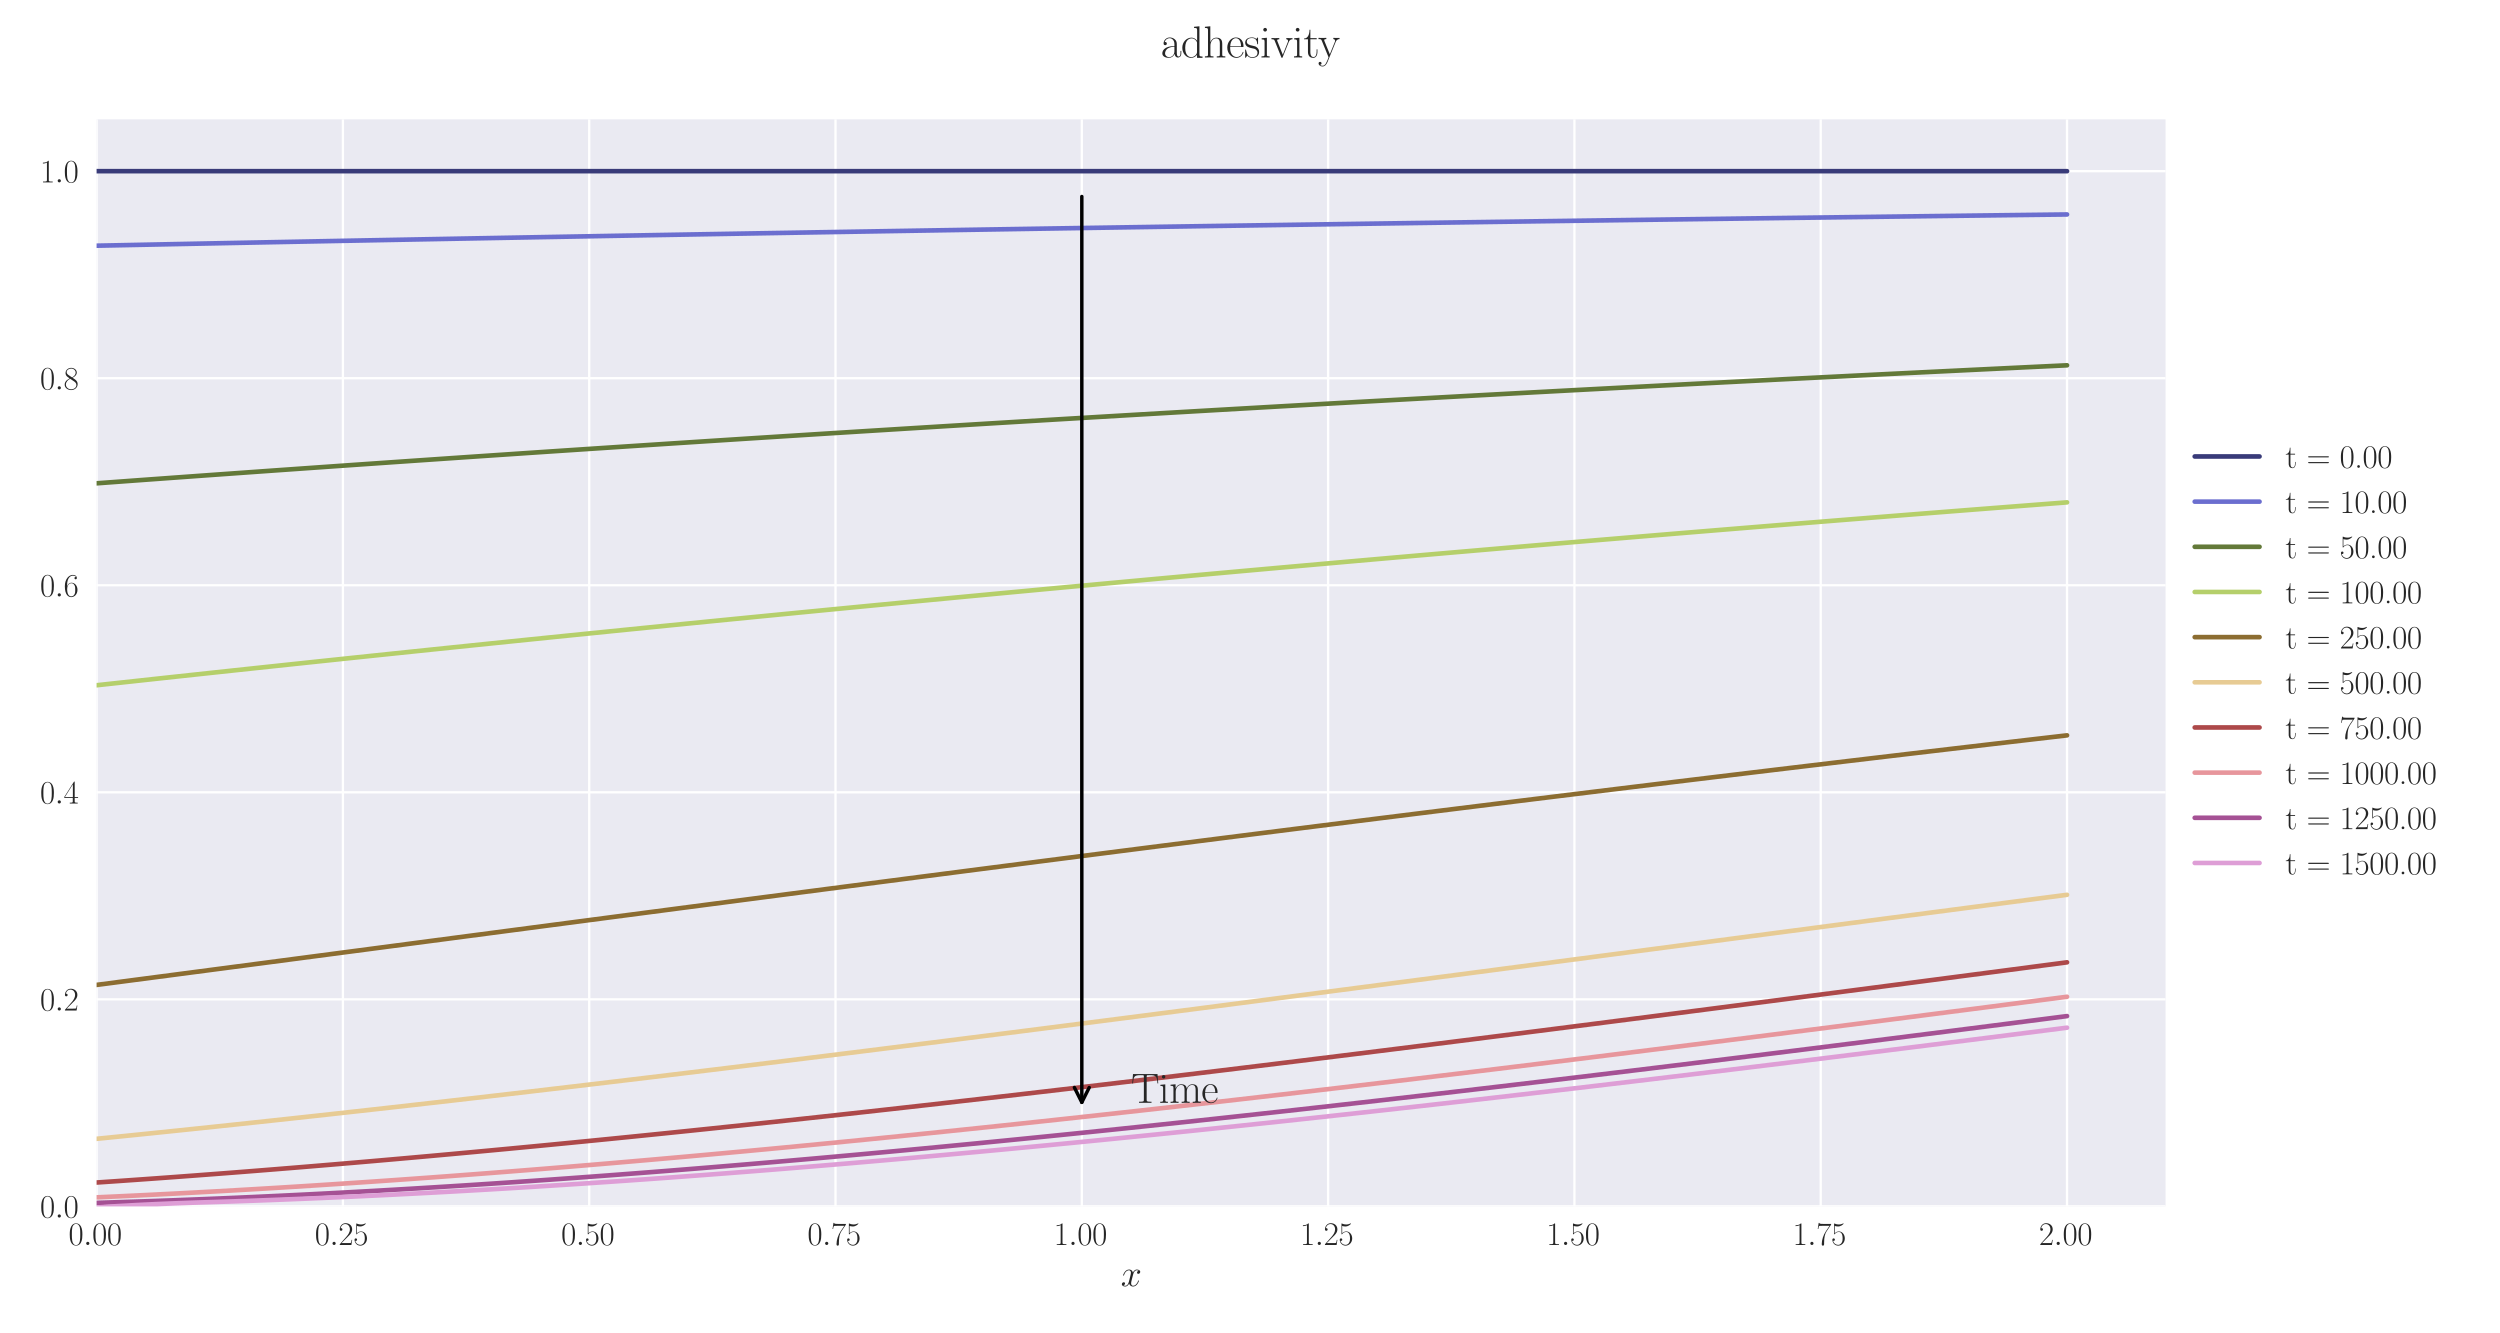 <?xml version="1.0" encoding="utf-8" standalone="no"?>
<!DOCTYPE svg PUBLIC "-//W3C//DTD SVG 1.1//EN"
  "http://www.w3.org/Graphics/SVG/1.1/DTD/svg11.dtd">
<svg xmlns:xlink="http://www.w3.org/1999/xlink" width="1080pt" height="576pt" viewBox="0 0 1080 576" xmlns="http://www.w3.org/2000/svg" version="1.1">
 <defs>
  <style type="text/css">*{stroke-linejoin: round; stroke-linecap: butt}</style>
 </defs>
 <g id="figure_1">
  <g id="patch_1">
   <path d="M 0 576 
L 1080 576 
L 1080 0 
L 0 0 
z
" style="fill: #ffffff"/>
  </g>
  <g id="axes_1">
   <g id="patch_2">
    <path d="M 41.731 521.153 
L 935.518 521.153 
L 935.518 51.564 
L 41.731 51.564 
z
" style="fill: #eaeaf2"/>
   </g>
   <g id="matplotlib.axis_1">
    <g id="xtick_1">
     <g id="line2d_1">
      <path d="M 41.731 521.153 
L 41.731 51.564 
" clip-path="url(#pfd6c80a406)" style="fill: none; stroke: #ffffff; stroke-linecap: round"/>
     </g>
     <g id="line2d_2"/>
     <g id="text_1">
      <!-- $\mathdefault{0.00}$ -->
      <g style="fill: #262626" transform="translate(29.591 537.839) scale(0.14 -0.14)">
       <defs>
        <path id="CMR17-30" d="M 2688 2025 
C 2688 2416 2682 3080 2413 3591 
C 2176 4039 1798 4198 1466 4198 
C 1158 4198 768 4058 525 3597 
C 269 3118 243 2524 243 2025 
C 243 1661 250 1106 448 619 
C 723 -39 1216 -128 1466 -128 
C 1760 -128 2208 -7 2470 600 
C 2662 1042 2688 1559 2688 2025 
z
M 1466 -26 
C 1056 -26 813 325 723 812 
C 653 1188 653 1738 653 2096 
C 653 2588 653 2997 736 3387 
C 858 3929 1216 4096 1466 4096 
C 1728 4096 2067 3923 2189 3400 
C 2272 3036 2278 2607 2278 2096 
C 2278 1680 2278 1169 2202 792 
C 2067 95 1690 -26 1466 -26 
z
" transform="scale(0.016)"/>
        <path id="CMMI12-3a" d="M 1178 307 
C 1178 492 1024 619 870 619 
C 685 619 557 466 557 313 
C 557 128 710 0 864 0 
C 1050 0 1178 153 1178 307 
z
" transform="scale(0.016)"/>
       </defs>
       <use xlink:href="#CMR17-30" transform="scale(0.996)"/>
       <use xlink:href="#CMMI12-3a" transform="translate(45.69 0) scale(0.996)"/>
       <use xlink:href="#CMR17-30" transform="translate(72.788 0) scale(0.996)"/>
       <use xlink:href="#CMR17-30" transform="translate(118.478 0) scale(0.996)"/>
      </g>
     </g>
    </g>
    <g id="xtick_2">
     <g id="line2d_3">
      <path d="M 148.134 521.153 
L 148.134 51.564 
" clip-path="url(#pfd6c80a406)" style="fill: none; stroke: #ffffff; stroke-linecap: round"/>
     </g>
     <g id="line2d_4"/>
     <g id="text_2">
      <!-- $\mathdefault{0.25}$ -->
      <g style="fill: #262626" transform="translate(135.994 537.839) scale(0.14 -0.14)">
       <defs>
        <path id="CMR17-32" d="M 2669 989 
L 2554 989 
C 2490 536 2438 459 2413 420 
C 2381 369 1920 369 1830 369 
L 602 369 
C 832 619 1280 1072 1824 1597 
C 2214 1967 2669 2402 2669 3035 
C 2669 3790 2067 4224 1395 4224 
C 691 4224 262 3604 262 3030 
C 262 2780 448 2748 525 2748 
C 589 2748 781 2787 781 3010 
C 781 3207 614 3264 525 3264 
C 486 3264 448 3258 422 3245 
C 544 3790 915 4058 1306 4058 
C 1862 4058 2227 3617 2227 3035 
C 2227 2479 1901 2000 1536 1584 
L 262 146 
L 262 0 
L 2515 0 
L 2669 989 
z
" transform="scale(0.016)"/>
        <path id="CMR17-35" d="M 730 3692 
C 794 3666 1056 3584 1325 3584 
C 1920 3584 2246 3911 2432 4100 
C 2432 4157 2432 4192 2394 4192 
C 2387 4192 2374 4192 2323 4163 
C 2099 4058 1837 3973 1517 3973 
C 1325 3973 1037 3999 723 4139 
C 653 4171 640 4171 634 4171 
C 602 4171 595 4164 595 4037 
L 595 2203 
C 595 2089 595 2057 659 2057 
C 691 2057 704 2070 736 2114 
C 941 2401 1222 2522 1542 2522 
C 1766 2522 2246 2382 2246 1289 
C 2246 1085 2246 715 2054 421 
C 1894 159 1645 25 1370 25 
C 947 25 518 320 403 814 
C 429 807 480 795 506 795 
C 589 795 749 840 749 1038 
C 749 1210 627 1280 506 1280 
C 358 1280 262 1190 262 1011 
C 262 454 704 -128 1382 -128 
C 2042 -128 2669 440 2669 1264 
C 2669 2030 2170 2624 1549 2624 
C 1222 2624 947 2503 730 2274 
L 730 3692 
z
" transform="scale(0.016)"/>
       </defs>
       <use xlink:href="#CMR17-30" transform="scale(0.996)"/>
       <use xlink:href="#CMMI12-3a" transform="translate(45.69 0) scale(0.996)"/>
       <use xlink:href="#CMR17-32" transform="translate(72.788 0) scale(0.996)"/>
       <use xlink:href="#CMR17-35" transform="translate(118.478 0) scale(0.996)"/>
      </g>
     </g>
    </g>
    <g id="xtick_3">
     <g id="line2d_5">
      <path d="M 254.537 521.153 
L 254.537 51.564 
" clip-path="url(#pfd6c80a406)" style="fill: none; stroke: #ffffff; stroke-linecap: round"/>
     </g>
     <g id="line2d_6"/>
     <g id="text_3">
      <!-- $\mathdefault{0.50}$ -->
      <g style="fill: #262626" transform="translate(242.397 537.839) scale(0.14 -0.14)">
       <use xlink:href="#CMR17-30" transform="scale(0.996)"/>
       <use xlink:href="#CMMI12-3a" transform="translate(45.69 0) scale(0.996)"/>
       <use xlink:href="#CMR17-35" transform="translate(72.788 0) scale(0.996)"/>
       <use xlink:href="#CMR17-30" transform="translate(118.478 0) scale(0.996)"/>
      </g>
     </g>
    </g>
    <g id="xtick_4">
     <g id="line2d_7">
      <path d="M 360.94 521.153 
L 360.94 51.564 
" clip-path="url(#pfd6c80a406)" style="fill: none; stroke: #ffffff; stroke-linecap: round"/>
     </g>
     <g id="line2d_8"/>
     <g id="text_4">
      <!-- $\mathdefault{0.75}$ -->
      <g style="fill: #262626" transform="translate(348.801 537.839) scale(0.14 -0.14)">
       <defs>
        <path id="CMR17-37" d="M 2886 3941 
L 2886 4081 
L 1382 4081 
C 634 4081 621 4165 595 4288 
L 480 4288 
L 294 3094 
L 410 3094 
C 429 3215 474 3540 550 3661 
C 589 3712 1062 3712 1171 3712 
L 2579 3712 
L 1869 2661 
C 1395 1954 1069 999 1069 165 
C 1069 89 1069 -128 1299 -128 
C 1530 -128 1530 89 1530 171 
L 1530 465 
C 1530 1508 1709 2196 2003 2636 
L 2886 3941 
z
" transform="scale(0.016)"/>
       </defs>
       <use xlink:href="#CMR17-30" transform="scale(0.996)"/>
       <use xlink:href="#CMMI12-3a" transform="translate(45.69 0) scale(0.996)"/>
       <use xlink:href="#CMR17-37" transform="translate(72.788 0) scale(0.996)"/>
       <use xlink:href="#CMR17-35" transform="translate(118.478 0) scale(0.996)"/>
      </g>
     </g>
    </g>
    <g id="xtick_5">
     <g id="line2d_9">
      <path d="M 467.343 521.153 
L 467.343 51.564 
" clip-path="url(#pfd6c80a406)" style="fill: none; stroke: #ffffff; stroke-linecap: round"/>
     </g>
     <g id="line2d_10"/>
     <g id="text_5">
      <!-- $\mathdefault{1.00}$ -->
      <g style="fill: #262626" transform="translate(455.204 537.839) scale(0.14 -0.14)">
       <defs>
        <path id="CMR17-31" d="M 1702 4058 
C 1702 4192 1696 4192 1606 4192 
C 1357 3916 979 3827 621 3827 
C 602 3827 570 3827 563 3808 
C 557 3795 557 3782 557 3648 
C 755 3648 1088 3686 1344 3839 
L 1344 461 
C 1344 236 1331 160 781 160 
L 589 160 
L 589 0 
C 896 0 1216 0 1523 0 
C 1830 0 2150 0 2458 0 
L 2458 160 
L 2266 160 
C 1715 160 1702 230 1702 458 
L 1702 4058 
z
" transform="scale(0.016)"/>
       </defs>
       <use xlink:href="#CMR17-31" transform="scale(0.996)"/>
       <use xlink:href="#CMMI12-3a" transform="translate(45.69 0) scale(0.996)"/>
       <use xlink:href="#CMR17-30" transform="translate(72.788 0) scale(0.996)"/>
       <use xlink:href="#CMR17-30" transform="translate(118.478 0) scale(0.996)"/>
      </g>
     </g>
    </g>
    <g id="xtick_6">
     <g id="line2d_11">
      <path d="M 573.747 521.153 
L 573.747 51.564 
" clip-path="url(#pfd6c80a406)" style="fill: none; stroke: #ffffff; stroke-linecap: round"/>
     </g>
     <g id="line2d_12"/>
     <g id="text_6">
      <!-- $\mathdefault{1.25}$ -->
      <g style="fill: #262626" transform="translate(561.607 537.839) scale(0.14 -0.14)">
       <use xlink:href="#CMR17-31" transform="scale(0.996)"/>
       <use xlink:href="#CMMI12-3a" transform="translate(45.69 0) scale(0.996)"/>
       <use xlink:href="#CMR17-32" transform="translate(72.788 0) scale(0.996)"/>
       <use xlink:href="#CMR17-35" transform="translate(118.478 0) scale(0.996)"/>
      </g>
     </g>
    </g>
    <g id="xtick_7">
     <g id="line2d_13">
      <path d="M 680.15 521.153 
L 680.15 51.564 
" clip-path="url(#pfd6c80a406)" style="fill: none; stroke: #ffffff; stroke-linecap: round"/>
     </g>
     <g id="line2d_14"/>
     <g id="text_7">
      <!-- $\mathdefault{1.50}$ -->
      <g style="fill: #262626" transform="translate(668.01 537.839) scale(0.14 -0.14)">
       <use xlink:href="#CMR17-31" transform="scale(0.996)"/>
       <use xlink:href="#CMMI12-3a" transform="translate(45.69 0) scale(0.996)"/>
       <use xlink:href="#CMR17-35" transform="translate(72.788 0) scale(0.996)"/>
       <use xlink:href="#CMR17-30" transform="translate(118.478 0) scale(0.996)"/>
      </g>
     </g>
    </g>
    <g id="xtick_8">
     <g id="line2d_15">
      <path d="M 786.553 521.153 
L 786.553 51.564 
" clip-path="url(#pfd6c80a406)" style="fill: none; stroke: #ffffff; stroke-linecap: round"/>
     </g>
     <g id="line2d_16"/>
     <g id="text_8">
      <!-- $\mathdefault{1.75}$ -->
      <g style="fill: #262626" transform="translate(774.414 537.839) scale(0.14 -0.14)">
       <use xlink:href="#CMR17-31" transform="scale(0.996)"/>
       <use xlink:href="#CMMI12-3a" transform="translate(45.69 0) scale(0.996)"/>
       <use xlink:href="#CMR17-37" transform="translate(72.788 0) scale(0.996)"/>
       <use xlink:href="#CMR17-35" transform="translate(118.478 0) scale(0.996)"/>
      </g>
     </g>
    </g>
    <g id="xtick_9">
     <g id="line2d_17">
      <path d="M 892.956 521.153 
L 892.956 51.564 
" clip-path="url(#pfd6c80a406)" style="fill: none; stroke: #ffffff; stroke-linecap: round"/>
     </g>
     <g id="line2d_18"/>
     <g id="text_9">
      <!-- $\mathdefault{2.00}$ -->
      <g style="fill: #262626" transform="translate(880.817 537.839) scale(0.14 -0.14)">
       <use xlink:href="#CMR17-32" transform="scale(0.996)"/>
       <use xlink:href="#CMMI12-3a" transform="translate(45.69 0) scale(0.996)"/>
       <use xlink:href="#CMR17-30" transform="translate(72.788 0) scale(0.996)"/>
       <use xlink:href="#CMR17-30" transform="translate(118.478 0) scale(0.996)"/>
      </g>
     </g>
    </g>
    <g id="text_10">
     <!-- $x$ -->
     <g style="fill: #262626" transform="translate(484.189 555.621) scale(0.16 -0.16)">
      <defs>
       <path id="CMMI12-78" d="M 3034 2606 
C 2829 2567 2752 2414 2752 2293 
C 2752 2139 2874 2088 2963 2088 
C 3155 2088 3290 2254 3290 2427 
C 3290 2695 2982 2816 2714 2816 
C 2323 2816 2106 2433 2048 2312 
C 1901 2816 1504 2816 1389 2816 
C 736 2816 390 1980 390 1839 
C 390 1814 416 1782 461 1782 
C 512 1782 525 1820 538 1846 
C 755 2555 1184 2689 1370 2689 
C 1658 2689 1715 2420 1715 2267 
C 1715 2127 1677 1980 1600 1673 
L 1382 798 
C 1286 415 1101 64 762 64 
C 730 64 570 64 435 147 
C 666 192 717 383 717 460 
C 717 588 621 664 499 664 
C 346 664 179 530 179 326 
C 179 57 480 -64 755 -64 
C 1062 -64 1280 179 1414 441 
C 1517 64 1837 -64 2074 -64 
C 2726 -64 3072 773 3072 913 
C 3072 945 3046 971 3008 971 
C 2950 971 2944 939 2925 888 
C 2752 326 2381 64 2093 64 
C 1869 64 1747 230 1747 492 
C 1747 632 1773 734 1875 1156 
L 2099 2024 
C 2195 2408 2413 2689 2707 2689 
C 2720 2689 2899 2689 3034 2606 
z
" transform="scale(0.016)"/>
      </defs>
      <use xlink:href="#CMMI12-78" transform="scale(0.996)"/>
     </g>
    </g>
   </g>
   <g id="matplotlib.axis_2">
    <g id="ytick_1">
     <g id="line2d_19">
      <path d="M 41.731 521.153 
L 935.518 521.153 
" clip-path="url(#pfd6c80a406)" style="fill: none; stroke: #ffffff; stroke-linecap: round"/>
     </g>
     <g id="line2d_20"/>
     <g id="text_11">
      <!-- $\mathdefault{0.0}$ -->
      <g style="fill: #262626" transform="translate(17.28 525.996) scale(0.14 -0.14)">
       <use xlink:href="#CMR17-30" transform="scale(0.996)"/>
       <use xlink:href="#CMMI12-3a" transform="translate(45.69 0) scale(0.996)"/>
       <use xlink:href="#CMR17-30" transform="translate(72.788 0) scale(0.996)"/>
      </g>
     </g>
    </g>
    <g id="ytick_2">
     <g id="line2d_21">
      <path d="M 41.731 431.712 
L 935.518 431.712 
" clip-path="url(#pfd6c80a406)" style="fill: none; stroke: #ffffff; stroke-linecap: round"/>
     </g>
     <g id="line2d_22"/>
     <g id="text_12">
      <!-- $\mathdefault{0.2}$ -->
      <g style="fill: #262626" transform="translate(17.28 436.555) scale(0.14 -0.14)">
       <use xlink:href="#CMR17-30" transform="scale(0.996)"/>
       <use xlink:href="#CMMI12-3a" transform="translate(45.69 0) scale(0.996)"/>
       <use xlink:href="#CMR17-32" transform="translate(72.788 0) scale(0.996)"/>
      </g>
     </g>
    </g>
    <g id="ytick_3">
     <g id="line2d_23">
      <path d="M 41.731 342.272 
L 935.518 342.272 
" clip-path="url(#pfd6c80a406)" style="fill: none; stroke: #ffffff; stroke-linecap: round"/>
     </g>
     <g id="line2d_24"/>
     <g id="text_13">
      <!-- $\mathdefault{0.4}$ -->
      <g style="fill: #262626" transform="translate(17.28 347.114) scale(0.14 -0.14)">
       <defs>
        <path id="CMR17-34" d="M 2150 4122 
C 2150 4256 2144 4256 2029 4256 
L 128 1254 
L 128 1088 
L 1779 1088 
L 1779 457 
C 1779 224 1766 160 1318 160 
L 1197 160 
L 1197 0 
C 1402 0 1747 0 1965 0 
C 2182 0 2528 0 2733 0 
L 2733 160 
L 2611 160 
C 2163 160 2150 224 2150 457 
L 2150 1088 
L 2803 1088 
L 2803 1254 
L 2150 1254 
L 2150 4122 
z
M 1798 3703 
L 1798 1254 
L 256 1254 
L 1798 3703 
z
" transform="scale(0.016)"/>
       </defs>
       <use xlink:href="#CMR17-30" transform="scale(0.996)"/>
       <use xlink:href="#CMMI12-3a" transform="translate(45.69 0) scale(0.996)"/>
       <use xlink:href="#CMR17-34" transform="translate(72.788 0) scale(0.996)"/>
      </g>
     </g>
    </g>
    <g id="ytick_4">
     <g id="line2d_25">
      <path d="M 41.731 252.831 
L 935.518 252.831 
" clip-path="url(#pfd6c80a406)" style="fill: none; stroke: #ffffff; stroke-linecap: round"/>
     </g>
     <g id="line2d_26"/>
     <g id="text_14">
      <!-- $\mathdefault{0.6}$ -->
      <g style="fill: #262626" transform="translate(17.28 257.674) scale(0.14 -0.14)">
       <defs>
        <path id="CMR17-36" d="M 678 2176 
C 678 3690 1395 4032 1811 4032 
C 1946 4032 2272 4009 2400 3776 
C 2298 3776 2106 3776 2106 3553 
C 2106 3381 2246 3323 2336 3323 
C 2394 3323 2566 3348 2566 3560 
C 2566 3954 2246 4179 1805 4179 
C 1043 4179 243 3390 243 1984 
C 243 253 966 -128 1478 -128 
C 2099 -128 2688 427 2688 1283 
C 2688 2081 2170 2662 1517 2662 
C 1126 2662 838 2407 678 1960 
L 678 2176 
z
M 1478 25 
C 691 25 691 1200 691 1436 
C 691 1896 909 2560 1504 2560 
C 1613 2560 1926 2560 2138 2120 
C 2253 1870 2253 1609 2253 1289 
C 2253 944 2253 690 2118 434 
C 1978 171 1773 25 1478 25 
z
" transform="scale(0.016)"/>
       </defs>
       <use xlink:href="#CMR17-30" transform="scale(0.996)"/>
       <use xlink:href="#CMMI12-3a" transform="translate(45.69 0) scale(0.996)"/>
       <use xlink:href="#CMR17-36" transform="translate(72.788 0) scale(0.996)"/>
      </g>
     </g>
    </g>
    <g id="ytick_5">
     <g id="line2d_27">
      <path d="M 41.731 163.39 
L 935.518 163.39 
" clip-path="url(#pfd6c80a406)" style="fill: none; stroke: #ffffff; stroke-linecap: round"/>
     </g>
     <g id="line2d_28"/>
     <g id="text_15">
      <!-- $\mathdefault{0.8}$ -->
      <g style="fill: #262626" transform="translate(17.28 168.233) scale(0.14 -0.14)">
       <defs>
        <path id="CMR17-38" d="M 1741 2264 
C 2144 2467 2554 2773 2554 3263 
C 2554 3841 1990 4179 1472 4179 
C 890 4179 378 3759 378 3180 
C 378 3021 416 2747 666 2505 
C 730 2442 998 2251 1171 2130 
C 883 1983 211 1634 211 934 
C 211 279 838 -128 1459 -128 
C 2144 -128 2720 362 2720 1010 
C 2720 1590 2330 1857 2074 2029 
L 1741 2264 
z
M 902 2822 
C 851 2854 595 3051 595 3351 
C 595 3739 998 4032 1459 4032 
C 1965 4032 2336 3676 2336 3262 
C 2336 2669 1670 2331 1638 2331 
C 1632 2331 1626 2331 1574 2370 
L 902 2822 
z
M 2080 1519 
C 2176 1449 2483 1240 2483 851 
C 2483 381 2010 25 1472 25 
C 890 25 448 438 448 940 
C 448 1443 838 1862 1280 2060 
L 2080 1519 
z
" transform="scale(0.016)"/>
       </defs>
       <use xlink:href="#CMR17-30" transform="scale(0.996)"/>
       <use xlink:href="#CMMI12-3a" transform="translate(45.69 0) scale(0.996)"/>
       <use xlink:href="#CMR17-38" transform="translate(72.788 0) scale(0.996)"/>
      </g>
     </g>
    </g>
    <g id="ytick_6">
     <g id="line2d_29">
      <path d="M 41.731 73.949 
L 935.518 73.949 
" clip-path="url(#pfd6c80a406)" style="fill: none; stroke: #ffffff; stroke-linecap: round"/>
     </g>
     <g id="line2d_30"/>
     <g id="text_16">
      <!-- $\mathdefault{1.0}$ -->
      <g style="fill: #262626" transform="translate(17.28 78.792) scale(0.14 -0.14)">
       <use xlink:href="#CMR17-31" transform="scale(0.996)"/>
       <use xlink:href="#CMMI12-3a" transform="translate(45.69 0) scale(0.996)"/>
       <use xlink:href="#CMR17-30" transform="translate(72.788 0) scale(0.996)"/>
      </g>
     </g>
    </g>
   </g>
   <g id="line2d_31">
    <path d="M 41.731 73.949 
L 50.243 73.949 
L 58.755 73.949 
L 67.267 73.949 
L 75.78 73.949 
L 84.292 73.949 
L 92.804 73.949 
L 101.316 73.949 
L 109.829 73.949 
L 118.341 73.949 
L 126.853 73.949 
L 135.365 73.949 
L 143.878 73.949 
L 152.39 73.949 
L 160.902 73.949 
L 169.414 73.949 
L 177.927 73.949 
L 186.439 73.949 
L 194.951 73.949 
L 203.463 73.949 
L 211.976 73.949 
L 220.488 73.949 
L 229 73.949 
L 237.513 73.949 
L 246.025 73.949 
L 254.537 73.949 
L 263.049 73.949 
L 271.562 73.949 
L 280.074 73.949 
L 288.586 73.949 
L 297.098 73.949 
L 305.611 73.949 
L 314.123 73.949 
L 322.635 73.949 
L 331.147 73.949 
L 339.66 73.949 
L 348.172 73.949 
L 356.684 73.949 
L 365.196 73.949 
L 373.709 73.949 
L 382.221 73.949 
L 390.733 73.949 
L 399.245 73.949 
L 407.758 73.949 
L 416.27 73.949 
L 424.782 73.949 
L 433.294 73.949 
L 441.807 73.949 
L 450.319 73.949 
L 458.831 73.949 
L 467.343 73.949 
L 475.856 73.949 
L 484.368 73.949 
L 492.88 73.949 
L 501.393 73.949 
L 509.905 73.949 
L 518.417 73.949 
L 526.929 73.949 
L 535.442 73.949 
L 543.954 73.949 
L 552.466 73.949 
L 560.978 73.949 
L 569.491 73.949 
L 578.003 73.949 
L 586.515 73.949 
L 595.027 73.949 
L 603.54 73.949 
L 612.052 73.949 
L 620.564 73.949 
L 629.076 73.949 
L 637.589 73.949 
L 646.101 73.949 
L 654.613 73.949 
L 663.125 73.949 
L 671.638 73.949 
L 680.15 73.949 
L 688.662 73.949 
L 697.174 73.949 
L 705.687 73.949 
L 714.199 73.949 
L 722.711 73.949 
L 731.223 73.949 
L 739.736 73.949 
L 748.248 73.949 
L 756.76 73.949 
L 765.273 73.949 
L 773.785 73.949 
L 782.297 73.949 
L 790.809 73.949 
L 799.322 73.949 
L 807.834 73.949 
L 816.346 73.949 
L 824.858 73.949 
L 833.371 73.949 
L 841.883 73.949 
L 850.395 73.949 
L 858.907 73.949 
L 867.42 73.949 
L 875.932 73.949 
L 884.444 73.949 
L 892.956 73.949 
" clip-path="url(#pfd6c80a406)" style="fill: none; stroke: #393b79; stroke-width: 2; stroke-linecap: round"/>
   </g>
   <g id="line2d_32">
    <path d="M 41.731 106.143 
L 50.243 105.971 
L 58.755 105.799 
L 67.267 105.626 
L 75.78 105.455 
L 84.292 105.285 
L 92.804 105.116 
L 101.316 104.947 
L 109.829 104.78 
L 118.341 104.614 
L 126.853 104.448 
L 135.365 104.284 
L 143.878 104.12 
L 152.39 103.958 
L 160.902 103.796 
L 169.414 103.636 
L 177.927 103.476 
L 186.439 103.317 
L 194.951 103.159 
L 203.463 103.002 
L 211.976 102.846 
L 220.488 102.69 
L 229 102.534 
L 237.513 102.379 
L 246.025 102.225 
L 254.537 102.072 
L 263.049 101.919 
L 271.562 101.768 
L 280.074 101.617 
L 288.586 101.468 
L 297.098 101.319 
L 305.611 101.171 
L 314.123 101.024 
L 322.635 100.878 
L 331.147 100.732 
L 339.66 100.588 
L 348.172 100.444 
L 356.684 100.301 
L 365.196 100.159 
L 373.709 100.018 
L 382.221 99.877 
L 390.733 99.738 
L 399.245 99.597 
L 407.758 99.458 
L 416.27 99.319 
L 424.782 99.181 
L 433.294 99.044 
L 441.807 98.908 
L 450.319 98.772 
L 458.831 98.637 
L 467.343 98.503 
L 475.856 98.37 
L 484.368 98.238 
L 492.88 98.106 
L 501.393 97.975 
L 509.905 97.845 
L 518.417 97.715 
L 526.929 97.587 
L 535.442 97.459 
L 543.954 97.332 
L 552.466 97.205 
L 560.978 97.079 
L 569.491 96.954 
L 578.003 96.83 
L 586.515 96.706 
L 595.027 96.583 
L 603.54 96.459 
L 612.052 96.336 
L 620.564 96.214 
L 629.076 96.093 
L 637.589 95.972 
L 646.101 95.852 
L 654.613 95.733 
L 663.125 95.614 
L 671.638 95.496 
L 680.15 95.379 
L 688.662 95.262 
L 697.174 95.146 
L 705.687 95.031 
L 714.199 94.916 
L 722.711 94.802 
L 731.223 94.689 
L 739.736 94.576 
L 748.248 94.464 
L 756.76 94.353 
L 765.273 94.242 
L 773.785 94.132 
L 782.297 94.023 
L 790.809 93.914 
L 799.322 93.805 
L 807.834 93.698 
L 816.346 93.591 
L 824.858 93.484 
L 833.371 93.377 
L 841.883 93.271 
L 850.395 93.165 
L 858.907 93.06 
L 867.42 92.955 
L 875.932 92.851 
L 884.444 92.748 
L 892.956 92.645 
" clip-path="url(#pfd6c80a406)" style="fill: none; stroke: #6b6ecf; stroke-width: 2; stroke-linecap: round"/>
   </g>
   <g id="line2d_33">
    <path d="M 41.731 208.793 
L 50.243 208.168 
L 58.755 207.544 
L 67.267 206.926 
L 75.78 206.309 
L 84.292 205.693 
L 92.804 205.081 
L 101.316 204.473 
L 109.829 203.864 
L 118.341 203.26 
L 126.853 202.659 
L 135.365 202.059 
L 143.878 201.461 
L 152.39 200.867 
L 160.902 200.276 
L 169.414 199.685 
L 177.927 199.098 
L 186.439 198.515 
L 194.951 197.931 
L 203.463 197.35 
L 211.976 196.774 
L 220.488 196.2 
L 229 195.625 
L 237.513 195.055 
L 246.025 194.489 
L 254.537 193.923 
L 263.049 193.359 
L 271.562 192.799 
L 280.074 192.242 
L 288.586 191.685 
L 297.098 191.131 
L 305.611 190.58 
L 314.123 190.033 
L 322.635 189.485 
L 331.147 188.94 
L 339.66 188.399 
L 348.172 187.861 
L 356.684 187.322 
L 365.196 186.786 
L 373.709 186.254 
L 382.221 185.726 
L 390.733 185.196 
L 399.245 184.67 
L 407.758 184.147 
L 416.27 183.627 
L 424.782 183.107 
L 433.294 182.589 
L 441.807 182.075 
L 450.319 181.564 
L 458.831 181.054 
L 467.343 180.545 
L 475.856 180.039 
L 484.368 179.536 
L 492.88 179.037 
L 501.393 178.536 
L 509.905 178.038 
L 518.417 177.544 
L 526.929 177.052 
L 535.442 176.562 
L 543.954 176.073 
L 552.466 175.586 
L 560.978 175.102 
L 569.491 174.622 
L 578.003 174.142 
L 586.515 173.663 
L 595.027 173.187 
L 603.54 172.714 
L 612.052 172.245 
L 620.564 171.774 
L 629.076 171.306 
L 637.589 170.841 
L 646.101 170.378 
L 654.613 169.919 
L 663.125 169.459 
L 671.638 169.001 
L 680.15 168.546 
L 688.662 168.093 
L 697.174 167.644 
L 705.687 167.195 
L 714.199 166.746 
L 722.711 166.301 
L 731.223 165.858 
L 739.736 165.419 
L 748.248 164.981 
L 756.76 164.542 
L 765.273 164.106 
L 773.785 163.673 
L 782.297 163.243 
L 790.809 162.815 
L 799.322 162.387 
L 807.834 161.96 
L 816.346 161.536 
L 824.858 161.115 
L 833.371 160.696 
L 841.883 160.28 
L 850.395 159.863 
L 858.907 159.448 
L 867.42 159.035 
L 875.932 158.625 
L 884.444 158.218 
L 892.956 157.813 
" clip-path="url(#pfd6c80a406)" style="fill: none; stroke: #637939; stroke-width: 2; stroke-linecap: round"/>
   </g>
   <g id="line2d_34">
    <path d="M 41.731 296.033 
L 50.243 295.104 
L 58.755 294.178 
L 67.267 293.254 
L 75.78 292.333 
L 84.292 291.415 
L 92.804 290.5 
L 101.316 289.587 
L 109.829 288.678 
L 118.341 287.772 
L 126.853 286.867 
L 135.365 285.965 
L 143.878 285.068 
L 152.39 284.172 
L 160.902 283.278 
L 169.414 282.389 
L 177.927 281.502 
L 186.439 280.617 
L 194.951 279.736 
L 203.463 278.858 
L 211.976 277.981 
L 220.488 277.109 
L 229 276.239 
L 237.513 275.371 
L 246.025 274.508 
L 254.537 273.645 
L 263.049 272.786 
L 271.562 271.931 
L 280.074 271.077 
L 288.586 270.228 
L 297.098 269.38 
L 305.611 268.535 
L 314.123 267.694 
L 322.635 266.855 
L 331.147 266.02 
L 339.66 265.186 
L 348.172 264.356 
L 356.684 263.528 
L 365.196 262.703 
L 373.709 261.882 
L 382.221 261.063 
L 390.733 260.248 
L 399.245 259.433 
L 407.758 258.624 
L 416.27 257.815 
L 424.782 257.012 
L 433.294 256.209 
L 441.807 255.411 
L 450.319 254.614 
L 458.831 253.821 
L 467.343 253.03 
L 475.856 252.242 
L 484.368 251.457 
L 492.88 250.675 
L 501.393 249.895 
L 509.905 249.12 
L 518.417 248.345 
L 526.929 247.575 
L 535.442 246.806 
L 543.954 246.042 
L 552.466 245.278 
L 560.978 244.52 
L 569.491 243.761 
L 578.003 243.008 
L 586.515 242.256 
L 595.027 241.508 
L 603.54 240.762 
L 612.052 240.019 
L 620.564 239.279 
L 629.076 238.54 
L 637.589 237.807 
L 646.101 237.074 
L 654.613 236.345 
L 663.125 235.618 
L 671.638 234.894 
L 680.15 234.174 
L 688.662 233.455 
L 697.174 232.74 
L 705.687 232.026 
L 714.199 231.316 
L 722.711 230.609 
L 731.223 229.904 
L 739.736 229.203 
L 748.248 228.502 
L 756.76 227.806 
L 765.273 227.113 
L 773.785 226.42 
L 782.297 225.733 
L 790.809 225.046 
L 799.322 224.362 
L 807.834 223.683 
L 816.346 223.003 
L 824.858 222.328 
L 833.371 221.657 
L 841.883 220.985 
L 850.395 220.319 
L 858.907 219.654 
L 867.42 218.991 
L 875.932 218.333 
L 884.444 217.675 
L 892.956 217.02 
" clip-path="url(#pfd6c80a406)" style="fill: none; stroke: #b5cf6b; stroke-width: 2; stroke-linecap: round"/>
   </g>
   <g id="line2d_35">
    <path d="M 41.731 425.481 
L 50.243 424.366 
L 58.755 423.249 
L 67.267 422.132 
L 75.78 421.014 
L 84.292 419.896 
L 92.804 418.777 
L 101.316 417.657 
L 109.829 416.537 
L 118.341 415.417 
L 126.853 414.296 
L 135.365 413.176 
L 143.878 412.054 
L 152.39 410.933 
L 160.902 409.812 
L 169.414 408.69 
L 177.927 407.569 
L 186.439 406.447 
L 194.951 405.326 
L 203.463 404.205 
L 211.976 403.084 
L 220.488 401.964 
L 229 400.844 
L 237.513 399.724 
L 246.025 398.605 
L 254.537 397.486 
L 263.049 396.368 
L 271.562 395.25 
L 280.074 394.133 
L 288.586 393.017 
L 297.098 391.901 
L 305.611 390.786 
L 314.123 389.672 
L 322.635 388.559 
L 331.147 387.447 
L 339.66 386.336 
L 348.172 385.226 
L 356.684 384.116 
L 365.196 383.008 
L 373.709 381.901 
L 382.221 380.795 
L 390.733 379.69 
L 399.245 378.587 
L 407.758 377.485 
L 416.27 376.383 
L 424.782 375.284 
L 433.294 374.185 
L 441.807 373.089 
L 450.319 371.993 
L 458.831 370.899 
L 467.343 369.807 
L 475.856 368.716 
L 484.368 367.626 
L 492.88 366.539 
L 501.393 365.452 
L 509.905 364.368 
L 518.417 363.285 
L 526.929 362.204 
L 535.442 361.124 
L 543.954 360.047 
L 552.466 358.971 
L 560.978 357.897 
L 569.491 356.825 
L 578.003 355.755 
L 586.515 354.686 
L 595.027 353.62 
L 603.54 352.556 
L 612.052 351.493 
L 620.564 350.432 
L 629.076 349.374 
L 637.589 348.317 
L 646.101 347.263 
L 654.613 346.211 
L 663.125 345.161 
L 671.638 344.113 
L 680.15 343.067 
L 688.662 342.024 
L 697.174 340.982 
L 705.687 339.942 
L 714.199 338.905 
L 722.711 337.87 
L 731.223 336.838 
L 739.736 335.808 
L 748.248 334.779 
L 756.76 333.754 
L 765.273 332.73 
L 773.785 331.709 
L 782.297 330.691 
L 790.809 329.675 
L 799.322 328.661 
L 807.834 327.65 
L 816.346 326.641 
L 824.858 325.634 
L 833.371 324.63 
L 841.883 323.629 
L 850.395 322.629 
L 858.907 321.633 
L 867.42 320.639 
L 875.932 319.647 
L 884.444 318.658 
L 892.956 317.671 
" clip-path="url(#pfd6c80a406)" style="fill: none; stroke: #8c6d31; stroke-width: 2; stroke-linecap: round"/>
   </g>
   <g id="line2d_36">
    <path d="M 41.731 491.968 
L 50.243 491.113 
L 58.755 490.25 
L 67.267 489.38 
L 75.78 488.501 
L 84.292 487.615 
L 92.804 486.722 
L 101.316 485.821 
L 109.829 484.913 
L 118.341 483.999 
L 126.853 483.078 
L 135.365 482.15 
L 143.878 481.215 
L 152.39 480.275 
L 160.902 479.328 
L 169.414 478.375 
L 177.927 477.416 
L 186.439 476.451 
L 194.951 475.481 
L 203.463 474.505 
L 211.976 473.524 
L 220.488 472.538 
L 229 471.546 
L 237.513 470.55 
L 246.025 469.548 
L 254.537 468.542 
L 263.049 467.531 
L 271.562 466.516 
L 280.074 465.497 
L 288.586 464.473 
L 297.098 463.445 
L 305.611 462.412 
L 314.123 461.376 
L 322.635 460.337 
L 331.147 459.293 
L 339.66 458.246 
L 348.172 457.195 
L 356.684 456.141 
L 365.196 455.083 
L 373.709 454.023 
L 382.221 452.959 
L 390.733 451.892 
L 399.245 450.822 
L 407.758 449.75 
L 416.27 448.675 
L 424.782 447.597 
L 433.294 446.517 
L 441.807 445.434 
L 450.319 444.349 
L 458.831 443.262 
L 467.343 442.172 
L 475.856 441.081 
L 484.368 439.987 
L 492.88 438.892 
L 501.393 437.794 
L 509.905 436.695 
L 518.417 435.594 
L 526.929 434.492 
L 535.442 433.388 
L 543.954 432.283 
L 552.466 431.176 
L 560.978 430.069 
L 569.491 428.959 
L 578.003 427.849 
L 586.515 426.738 
L 595.027 425.626 
L 603.54 424.513 
L 612.052 423.398 
L 620.564 422.284 
L 629.076 421.168 
L 637.589 420.052 
L 646.101 418.935 
L 654.613 417.818 
L 663.125 416.7 
L 671.638 415.582 
L 680.15 414.463 
L 688.662 413.345 
L 697.174 412.226 
L 705.687 411.107 
L 714.199 409.987 
L 722.711 408.868 
L 731.223 407.749 
L 739.736 406.63 
L 748.248 405.51 
L 756.76 404.392 
L 765.273 403.273 
L 773.785 402.155 
L 782.297 401.037 
L 790.809 399.919 
L 799.322 398.802 
L 807.834 397.685 
L 816.346 396.569 
L 824.858 395.453 
L 833.371 394.338 
L 841.883 393.224 
L 850.395 392.11 
L 858.907 390.997 
L 867.42 389.885 
L 875.932 388.774 
L 884.444 387.664 
L 892.956 386.555 
" clip-path="url(#pfd6c80a406)" style="fill: none; stroke: #e7cb94; stroke-width: 2; stroke-linecap: round"/>
   </g>
   <g id="line2d_37">
    <path d="M 41.731 510.85 
L 50.243 510.268 
L 58.755 509.673 
L 67.267 509.065 
L 75.78 508.445 
L 84.292 507.812 
L 92.804 507.167 
L 101.316 506.511 
L 109.829 505.842 
L 118.341 505.162 
L 126.853 504.471 
L 135.365 503.769 
L 143.878 503.056 
L 152.39 502.332 
L 160.902 501.598 
L 169.414 500.854 
L 177.927 500.099 
L 186.439 499.335 
L 194.951 498.56 
L 203.463 497.776 
L 211.976 496.983 
L 220.488 496.181 
L 229 495.37 
L 237.513 494.55 
L 246.025 493.721 
L 254.537 492.883 
L 263.049 492.038 
L 271.562 491.184 
L 280.074 490.322 
L 288.586 489.452 
L 297.098 488.575 
L 305.611 487.69 
L 314.123 486.798 
L 322.635 485.899 
L 331.147 484.992 
L 339.66 484.079 
L 348.172 483.159 
L 356.684 482.232 
L 365.196 481.299 
L 373.709 480.359 
L 382.221 479.413 
L 390.733 478.461 
L 399.245 477.504 
L 407.758 476.54 
L 416.27 475.571 
L 424.782 474.597 
L 433.294 473.616 
L 441.807 472.631 
L 450.319 471.641 
L 458.831 470.645 
L 467.343 469.645 
L 475.856 468.64 
L 484.368 467.63 
L 492.88 466.616 
L 501.393 465.598 
L 509.905 464.575 
L 518.417 463.548 
L 526.929 462.517 
L 535.442 461.482 
L 543.954 460.443 
L 552.466 459.4 
L 560.978 458.354 
L 569.491 457.304 
L 578.003 456.251 
L 586.515 455.194 
L 595.027 454.135 
L 603.54 453.072 
L 612.052 452.006 
L 620.564 450.938 
L 629.076 449.866 
L 637.589 448.792 
L 646.101 447.715 
L 654.613 446.636 
L 663.125 445.554 
L 671.638 444.47 
L 680.15 443.383 
L 688.662 442.295 
L 697.174 441.204 
L 705.687 440.111 
L 714.199 439.017 
L 722.711 437.921 
L 731.223 436.822 
L 739.736 435.722 
L 748.248 434.621 
L 756.76 433.518 
L 765.273 432.414 
L 773.785 431.308 
L 782.297 430.201 
L 790.809 429.093 
L 799.322 427.983 
L 807.834 426.873 
L 816.346 425.761 
L 824.858 424.649 
L 833.371 423.536 
L 841.883 422.421 
L 850.395 421.307 
L 858.907 420.191 
L 867.42 419.075 
L 875.932 417.959 
L 884.444 416.842 
L 892.956 415.724 
" clip-path="url(#pfd6c80a406)" style="fill: none; stroke: #ad494a; stroke-width: 2; stroke-linecap: round"/>
   </g>
   <g id="line2d_38">
    <path d="M 41.731 517.254 
L 50.243 516.867 
L 58.755 516.465 
L 67.267 516.046 
L 75.78 515.612 
L 84.292 515.162 
L 92.804 514.697 
L 101.316 514.218 
L 109.829 513.723 
L 118.341 513.214 
L 126.853 512.691 
L 135.365 512.154 
L 143.878 511.603 
L 152.39 511.039 
L 160.902 510.461 
L 169.414 509.871 
L 177.927 509.267 
L 186.439 508.651 
L 194.951 508.023 
L 203.463 507.382 
L 211.976 506.73 
L 220.488 506.065 
L 229 505.39 
L 237.513 504.702 
L 246.025 504.004 
L 254.537 503.295 
L 263.049 502.575 
L 271.562 501.844 
L 280.074 501.104 
L 288.586 500.353 
L 297.098 499.592 
L 305.611 498.821 
L 314.123 498.041 
L 322.635 497.251 
L 331.147 496.452 
L 339.66 495.644 
L 348.172 494.827 
L 356.684 494.001 
L 365.196 493.167 
L 373.709 492.324 
L 382.221 491.473 
L 390.733 490.614 
L 399.245 489.748 
L 407.758 488.873 
L 416.27 487.991 
L 424.782 487.102 
L 433.294 486.205 
L 441.807 485.301 
L 450.319 484.39 
L 458.831 483.473 
L 467.343 482.548 
L 475.856 481.618 
L 484.368 480.68 
L 492.88 479.737 
L 501.393 478.788 
L 509.905 477.832 
L 518.417 476.871 
L 526.929 475.904 
L 535.442 474.931 
L 543.954 473.953 
L 552.466 472.97 
L 560.978 471.982 
L 569.491 470.988 
L 578.003 469.99 
L 586.515 468.987 
L 595.027 467.979 
L 603.54 466.967 
L 612.052 465.95 
L 620.564 464.929 
L 629.076 463.904 
L 637.589 462.874 
L 646.101 461.841 
L 654.613 460.803 
L 663.125 459.762 
L 671.638 458.718 
L 680.15 457.67 
L 688.662 456.618 
L 697.174 455.563 
L 705.687 454.505 
L 714.199 453.443 
L 722.711 452.379 
L 731.223 451.311 
L 739.736 450.241 
L 748.248 449.168 
L 756.76 448.093 
L 765.273 447.015 
L 773.785 445.934 
L 782.297 444.851 
L 790.809 443.766 
L 799.322 442.678 
L 807.834 441.588 
L 816.346 440.497 
L 824.858 439.403 
L 833.371 438.307 
L 841.883 437.21 
L 850.395 436.111 
L 858.907 435.011 
L 867.42 433.909 
L 875.932 432.805 
L 884.444 431.7 
L 892.956 430.594 
" clip-path="url(#pfd6c80a406)" style="fill: none; stroke: #e7969c; stroke-width: 2; stroke-linecap: round"/>
   </g>
   <g id="line2d_39">
    <path d="M 41.731 519.649 
L 50.243 519.372 
L 58.755 519.099 
L 67.267 518.807 
L 75.78 518.499 
L 84.292 518.172 
L 92.804 517.829 
L 101.316 517.468 
L 109.829 517.091 
L 118.341 516.698 
L 126.853 516.289 
L 135.365 515.864 
L 143.878 515.423 
L 152.39 514.967 
L 160.902 514.496 
L 169.414 514.01 
L 177.927 513.509 
L 186.439 512.994 
L 194.951 512.465 
L 203.463 511.923 
L 211.976 511.366 
L 220.488 510.796 
L 229 510.213 
L 237.513 509.617 
L 246.025 509.009 
L 254.537 508.387 
L 263.049 507.754 
L 271.562 507.108 
L 280.074 506.451 
L 288.586 505.782 
L 297.098 505.101 
L 305.611 504.41 
L 314.123 503.707 
L 322.635 502.993 
L 331.147 502.269 
L 339.66 501.534 
L 348.172 500.789 
L 356.684 500.034 
L 365.196 499.269 
L 373.709 498.494 
L 382.221 497.71 
L 390.733 496.917 
L 399.245 496.114 
L 407.758 495.302 
L 416.27 494.482 
L 424.782 493.652 
L 433.294 492.815 
L 441.807 491.969 
L 450.319 491.115 
L 458.831 490.253 
L 467.343 489.383 
L 475.856 488.505 
L 484.368 487.62 
L 492.88 486.728 
L 501.393 485.828 
L 509.905 484.921 
L 518.417 484.008 
L 526.929 483.088 
L 535.442 482.161 
L 543.954 481.228 
L 552.466 480.288 
L 560.978 479.342 
L 569.491 478.39 
L 578.003 477.433 
L 586.515 476.469 
L 595.027 475.5 
L 603.54 474.525 
L 612.052 473.545 
L 620.564 472.56 
L 629.076 471.57 
L 637.589 470.574 
L 646.101 469.574 
L 654.613 468.569 
L 663.125 467.56 
L 671.638 466.546 
L 680.15 465.527 
L 688.662 464.505 
L 697.174 463.478 
L 705.687 462.447 
L 714.199 461.412 
L 722.711 460.373 
L 731.223 459.331 
L 739.736 458.285 
L 748.248 457.235 
L 756.76 456.182 
L 765.273 455.126 
L 773.785 454.067 
L 782.297 453.004 
L 790.809 451.939 
L 799.322 450.87 
L 807.834 449.799 
L 816.346 448.725 
L 824.858 447.649 
L 833.371 446.57 
L 841.883 445.488 
L 850.395 444.404 
L 858.907 443.318 
L 867.42 442.23 
L 875.932 441.14 
L 884.444 440.047 
L 892.956 438.953 
" clip-path="url(#pfd6c80a406)" style="fill: none; stroke: #a55194; stroke-width: 2; stroke-linecap: round"/>
   </g>
   <g id="line2d_40">
    <path d="M 41.731 521.652 
L 50.243 521.084 
L 58.755 520.599 
L 67.267 520.185 
L 75.78 519.831 
L 84.292 519.528 
L 92.804 519.26 
L 101.316 518.979 
L 109.829 518.68 
L 118.341 518.364 
L 126.853 518.031 
L 135.365 517.68 
L 143.878 517.313 
L 152.39 516.929 
L 160.902 516.529 
L 169.414 516.113 
L 177.927 515.682 
L 186.439 515.234 
L 194.951 514.772 
L 203.463 514.295 
L 211.976 513.803 
L 220.488 513.296 
L 229 512.776 
L 237.513 512.241 
L 246.025 511.692 
L 254.537 511.13 
L 263.049 510.555 
L 271.562 509.967 
L 280.074 509.366 
L 288.586 508.752 
L 297.098 508.125 
L 305.611 507.487 
L 314.123 506.837 
L 322.635 506.174 
L 331.147 505.5 
L 339.66 504.815 
L 348.172 504.119 
L 356.684 503.412 
L 365.196 502.694 
L 373.709 501.965 
L 382.221 501.226 
L 390.733 500.477 
L 399.245 499.718 
L 407.758 498.949 
L 416.27 498.17 
L 424.782 497.382 
L 433.294 496.585 
L 441.807 495.778 
L 450.319 494.963 
L 458.831 494.139 
L 467.343 493.306 
L 475.856 492.465 
L 484.368 491.616 
L 492.88 490.759 
L 501.393 489.894 
L 509.905 489.021 
L 518.417 488.14 
L 526.929 487.252 
L 535.442 486.357 
L 543.954 485.454 
L 552.466 484.545 
L 560.978 483.628 
L 569.491 482.706 
L 578.003 481.776 
L 586.515 480.84 
L 595.027 479.898 
L 603.54 478.95 
L 612.052 477.996 
L 620.564 477.036 
L 629.076 476.07 
L 637.589 475.099 
L 646.101 474.122 
L 654.613 473.14 
L 663.125 472.152 
L 671.638 471.16 
L 680.15 470.163 
L 688.662 469.161 
L 697.174 468.154 
L 705.687 467.143 
L 714.199 466.127 
L 722.711 465.107 
L 731.223 464.082 
L 739.736 463.054 
L 748.248 462.022 
L 756.76 460.985 
L 765.273 459.945 
L 773.785 458.901 
L 782.297 457.854 
L 790.809 456.803 
L 799.322 455.749 
L 807.834 454.691 
L 816.346 453.631 
L 824.858 452.567 
L 833.371 451.501 
L 841.883 450.431 
L 850.395 449.359 
L 858.907 448.284 
L 867.42 447.207 
L 875.932 446.127 
L 884.444 445.044 
L 892.956 443.96 
" clip-path="url(#pfd6c80a406)" style="fill: none; stroke: #de9ed6; stroke-width: 2; stroke-linecap: round"/>
   </g>
   <g id="patch_3">
    <path d="M 41.731 521.153 
L 41.731 51.564 
" style="fill: none"/>
   </g>
   <g id="patch_4">
    <path d="M 935.518 521.153 
L 935.518 51.564 
" style="fill: none"/>
   </g>
   <g id="patch_5">
    <path d="M 41.731 521.153 
L 935.518 521.153 
" style="fill: none"/>
   </g>
   <g id="patch_6">
    <path d="M 41.731 51.564 
L 935.518 51.564 
" style="fill: none"/>
   </g>
   <g id="patch_7">
    <path d="M 467.343 84.895 
Q 467.343 281.394 467.343 476.215 
" style="fill: none; stroke: #000000; stroke-width: 1.5; stroke-linecap: round"/>
    <path d="M 470.543 469.815 
L 467.343 476.215 
L 464.143 469.815 
" style="fill: none; stroke: #000000; stroke-width: 1.5; stroke-linecap: round"/>
   </g>
   <g id="text_17">
    <!-- Time -->
    <g style="fill: #262626" transform="translate(488.624 476.402) scale(0.18 -0.18)">
     <defs>
      <path id="CMR17-54" d="M 3981 4326 
L 288 4326 
L 179 2918 
L 294 2918 
C 378 3976 467 4160 1453 4160 
C 1568 4160 1754 4160 1805 4154 
C 1926 4135 1926 4058 1926 3912 
L 1926 459 
C 1926 230 1907 160 1376 160 
L 1197 160 
L 1197 0 
C 1504 0 1824 0 2138 0 
C 2451 0 2771 0 3078 0 
L 3078 160 
L 2899 160 
C 2368 160 2349 230 2349 459 
L 2349 3912 
C 2349 4052 2349 4129 2464 4154 
C 2515 4160 2701 4160 2816 4160 
C 3795 4160 3891 3976 3974 2918 
L 4090 2918 
L 3981 4326 
z
" transform="scale(0.016)"/>
      <path id="CMR17-69" d="M 992 3909 
C 992 4049 877 4170 730 4170 
C 589 4170 467 4056 467 3909 
C 467 3769 582 3648 730 3648 
C 870 3648 992 3763 992 3909 
z
M 243 2706 
L 243 2541 
C 602 2541 653 2502 653 2197 
L 653 427 
C 653 184 627 153 218 153 
L 218 -13 
C 371 0 646 0 806 0 
C 960 0 1222 0 1370 -13 
L 1370 153 
C 992 153 979 191 979 420 
L 979 2776 
L 243 2706 
z
" transform="scale(0.016)"/>
      <path id="CMR17-6d" d="M 4326 1933 
C 4326 2252 4269 2790 3507 2790 
C 3072 2790 2771 2496 2656 2151 
L 2650 2151 
C 2573 2676 2195 2790 1837 2790 
C 1331 2790 1069 2400 973 2144 
L 966 2144 
L 966 2790 
L 211 2720 
L 211 2554 
C 589 2554 646 2515 646 2208 
L 646 428 
C 646 184 621 153 211 153 
L 211 -13 
C 365 0 646 0 813 0 
C 979 0 1267 0 1421 -13 
L 1421 153 
C 1011 153 986 178 986 428 
L 986 1658 
C 986 2247 1344 2688 1792 2688 
C 2266 2688 2317 2266 2317 1958 
L 2317 428 
C 2317 184 2291 153 1882 153 
L 1882 -13 
C 2035 0 2317 0 2483 0 
C 2650 0 2938 0 3091 -13 
L 3091 153 
C 2682 153 2656 178 2656 428 
L 2656 1658 
C 2656 2247 3014 2688 3462 2688 
C 3936 2688 3987 2266 3987 1958 
L 3987 428 
C 3987 184 3962 153 3552 153 
L 3552 -13 
C 3706 0 3987 0 4154 0 
C 4320 0 4608 0 4762 -13 
L 4762 153 
C 4352 153 4326 178 4326 428 
L 4326 1933 
z
" transform="scale(0.016)"/>
      <path id="CMR17-65" d="M 2438 1472 
C 2464 1498 2464 1511 2464 1576 
C 2464 2238 2118 2816 1389 2816 
C 710 2816 173 2169 173 1383 
C 173 551 781 -64 1459 -64 
C 2176 -64 2458 607 2458 740 
C 2458 784 2419 784 2406 784 
C 2362 784 2355 771 2330 696 
C 2189 265 1837 51 1504 51 
C 1229 51 954 203 781 480 
C 582 803 582 1176 582 1472 
L 2438 1472 
z
M 589 1568 
C 634 2505 1126 2714 1382 2714 
C 1818 2714 2112 2297 2118 1568 
L 589 1568 
z
" transform="scale(0.016)"/>
     </defs>
     <use xlink:href="#CMR17-54" transform="scale(0.996)"/>
     <use xlink:href="#CMR17-69" transform="translate(66.51 0) scale(0.996)"/>
     <use xlink:href="#CMR17-6d" transform="translate(91.381 0) scale(0.996)"/>
     <use xlink:href="#CMR17-65" transform="translate(168.301 0) scale(0.996)"/>
    </g>
   </g>
   <g id="legend_1">
    <g id="line2d_41">
     <path d="M 948.118 197.198 
L 962.118 197.198 
L 976.118 197.198 
" style="fill: none; stroke: #393b79; stroke-width: 2; stroke-linecap: round"/>
    </g>
    <g id="text_18">
     <!-- t = 0.00 -->
     <g style="fill: #262626" transform="translate(987.318 202.098) scale(0.14 -0.14)">
      <defs>
       <path id="CMR17-74" d="M 966 2560 
L 1862 2560 
L 1862 2725 
L 966 2725 
L 966 3904 
L 851 3904 
C 838 3245 614 2668 70 2668 
L 70 2560 
L 627 2560 
L 627 771 
C 627 650 627 -64 1370 -64 
C 1747 -64 1965 306 1965 777 
L 1965 1140 
L 1850 1140 
L 1850 783 
C 1850 344 1677 51 1408 51 
C 1222 51 966 178 966 758 
L 966 2560 
z
" transform="scale(0.016)"/>
       <path id="CMR17-3d" d="M 4115 2017 
C 4211 2017 4307 2017 4307 2125 
C 4307 2240 4198 2240 4090 2240 
L 512 2240 
C 403 2240 294 2240 294 2125 
C 294 2017 390 2017 486 2017 
L 4115 2017 
z
M 4090 896 
C 4198 896 4307 896 4307 1011 
C 4307 1119 4211 1119 4115 1119 
L 486 1119 
C 390 1119 294 1119 294 1011 
C 294 896 403 896 512 896 
L 4090 896 
z
" transform="scale(0.016)"/>
       <path id="CMR17-2e" d="M 1062 261 
C 1062 420 934 522 800 522 
C 672 522 538 420 538 261 
C 538 102 666 0 800 0 
C 928 0 1062 102 1062 261 
z
" transform="scale(0.016)"/>
      </defs>
      <use xlink:href="#CMR17-74" transform="scale(0.996)"/>
      <use xlink:href="#CMR17-3d" transform="translate(65.357 0) scale(0.996)"/>
      <use xlink:href="#CMR17-30" transform="translate(167.147 0) scale(0.996)"/>
      <use xlink:href="#CMR17-2e" transform="translate(212.838 0) scale(0.996)"/>
      <use xlink:href="#CMR17-30" transform="translate(237.709 0) scale(0.996)"/>
      <use xlink:href="#CMR17-30" transform="translate(283.4 0) scale(0.996)"/>
     </g>
    </g>
    <g id="line2d_42">
     <path d="M 948.118 216.71 
L 962.118 216.71 
L 976.118 216.71 
" style="fill: none; stroke: #6b6ecf; stroke-width: 2; stroke-linecap: round"/>
    </g>
    <g id="text_19">
     <!-- t = 10.00 -->
     <g style="fill: #262626" transform="translate(987.318 221.61) scale(0.14 -0.14)">
      <use xlink:href="#CMR17-74" transform="scale(0.996)"/>
      <use xlink:href="#CMR17-3d" transform="translate(65.357 0) scale(0.996)"/>
      <use xlink:href="#CMR17-31" transform="translate(167.147 0) scale(0.996)"/>
      <use xlink:href="#CMR17-30" transform="translate(212.838 0) scale(0.996)"/>
      <use xlink:href="#CMR17-2e" transform="translate(258.528 0) scale(0.996)"/>
      <use xlink:href="#CMR17-30" transform="translate(283.4 0) scale(0.996)"/>
      <use xlink:href="#CMR17-30" transform="translate(329.09 0) scale(0.996)"/>
     </g>
    </g>
    <g id="line2d_43">
     <path d="M 948.118 236.222 
L 962.118 236.222 
L 976.118 236.222 
" style="fill: none; stroke: #637939; stroke-width: 2; stroke-linecap: round"/>
    </g>
    <g id="text_20">
     <!-- t = 50.00 -->
     <g style="fill: #262626" transform="translate(987.318 241.122) scale(0.14 -0.14)">
      <use xlink:href="#CMR17-74" transform="scale(0.996)"/>
      <use xlink:href="#CMR17-3d" transform="translate(65.357 0) scale(0.996)"/>
      <use xlink:href="#CMR17-35" transform="translate(167.147 0) scale(0.996)"/>
      <use xlink:href="#CMR17-30" transform="translate(212.838 0) scale(0.996)"/>
      <use xlink:href="#CMR17-2e" transform="translate(258.528 0) scale(0.996)"/>
      <use xlink:href="#CMR17-30" transform="translate(283.4 0) scale(0.996)"/>
      <use xlink:href="#CMR17-30" transform="translate(329.09 0) scale(0.996)"/>
     </g>
    </g>
    <g id="line2d_44">
     <path d="M 948.118 255.735 
L 962.118 255.735 
L 976.118 255.735 
" style="fill: none; stroke: #b5cf6b; stroke-width: 2; stroke-linecap: round"/>
    </g>
    <g id="text_21">
     <!-- t = 100.00 -->
     <g style="fill: #262626" transform="translate(987.318 260.635) scale(0.14 -0.14)">
      <use xlink:href="#CMR17-74" transform="scale(0.996)"/>
      <use xlink:href="#CMR17-3d" transform="translate(65.357 0) scale(0.996)"/>
      <use xlink:href="#CMR17-31" transform="translate(167.147 0) scale(0.996)"/>
      <use xlink:href="#CMR17-30" transform="translate(212.838 0) scale(0.996)"/>
      <use xlink:href="#CMR17-30" transform="translate(258.528 0) scale(0.996)"/>
      <use xlink:href="#CMR17-2e" transform="translate(304.219 0) scale(0.996)"/>
      <use xlink:href="#CMR17-30" transform="translate(329.09 0) scale(0.996)"/>
      <use xlink:href="#CMR17-30" transform="translate(374.78 0) scale(0.996)"/>
     </g>
    </g>
    <g id="line2d_45">
     <path d="M 948.118 275.247 
L 962.118 275.247 
L 976.118 275.247 
" style="fill: none; stroke: #8c6d31; stroke-width: 2; stroke-linecap: round"/>
    </g>
    <g id="text_22">
     <!-- t = 250.00 -->
     <g style="fill: #262626" transform="translate(987.318 280.147) scale(0.14 -0.14)">
      <use xlink:href="#CMR17-74" transform="scale(0.996)"/>
      <use xlink:href="#CMR17-3d" transform="translate(65.357 0) scale(0.996)"/>
      <use xlink:href="#CMR17-32" transform="translate(167.147 0) scale(0.996)"/>
      <use xlink:href="#CMR17-35" transform="translate(212.838 0) scale(0.996)"/>
      <use xlink:href="#CMR17-30" transform="translate(258.528 0) scale(0.996)"/>
      <use xlink:href="#CMR17-2e" transform="translate(304.219 0) scale(0.996)"/>
      <use xlink:href="#CMR17-30" transform="translate(329.09 0) scale(0.996)"/>
      <use xlink:href="#CMR17-30" transform="translate(374.78 0) scale(0.996)"/>
     </g>
    </g>
    <g id="line2d_46">
     <path d="M 948.118 294.759 
L 962.118 294.759 
L 976.118 294.759 
" style="fill: none; stroke: #e7cb94; stroke-width: 2; stroke-linecap: round"/>
    </g>
    <g id="text_23">
     <!-- t = 500.00 -->
     <g style="fill: #262626" transform="translate(987.318 299.659) scale(0.14 -0.14)">
      <use xlink:href="#CMR17-74" transform="scale(0.996)"/>
      <use xlink:href="#CMR17-3d" transform="translate(65.357 0) scale(0.996)"/>
      <use xlink:href="#CMR17-35" transform="translate(167.147 0) scale(0.996)"/>
      <use xlink:href="#CMR17-30" transform="translate(212.838 0) scale(0.996)"/>
      <use xlink:href="#CMR17-30" transform="translate(258.528 0) scale(0.996)"/>
      <use xlink:href="#CMR17-2e" transform="translate(304.219 0) scale(0.996)"/>
      <use xlink:href="#CMR17-30" transform="translate(329.09 0) scale(0.996)"/>
      <use xlink:href="#CMR17-30" transform="translate(374.78 0) scale(0.996)"/>
     </g>
    </g>
    <g id="line2d_47">
     <path d="M 948.118 314.271 
L 962.118 314.271 
L 976.118 314.271 
" style="fill: none; stroke: #ad494a; stroke-width: 2; stroke-linecap: round"/>
    </g>
    <g id="text_24">
     <!-- t = 750.00 -->
     <g style="fill: #262626" transform="translate(987.318 319.171) scale(0.14 -0.14)">
      <use xlink:href="#CMR17-74" transform="scale(0.996)"/>
      <use xlink:href="#CMR17-3d" transform="translate(65.357 0) scale(0.996)"/>
      <use xlink:href="#CMR17-37" transform="translate(167.147 0) scale(0.996)"/>
      <use xlink:href="#CMR17-35" transform="translate(212.838 0) scale(0.996)"/>
      <use xlink:href="#CMR17-30" transform="translate(258.528 0) scale(0.996)"/>
      <use xlink:href="#CMR17-2e" transform="translate(304.219 0) scale(0.996)"/>
      <use xlink:href="#CMR17-30" transform="translate(329.09 0) scale(0.996)"/>
      <use xlink:href="#CMR17-30" transform="translate(374.78 0) scale(0.996)"/>
     </g>
    </g>
    <g id="line2d_48">
     <path d="M 948.118 333.783 
L 962.118 333.783 
L 976.118 333.783 
" style="fill: none; stroke: #e7969c; stroke-width: 2; stroke-linecap: round"/>
    </g>
    <g id="text_25">
     <!-- t = 1000.00 -->
     <g style="fill: #262626" transform="translate(987.318 338.683) scale(0.14 -0.14)">
      <use xlink:href="#CMR17-74" transform="scale(0.996)"/>
      <use xlink:href="#CMR17-3d" transform="translate(65.357 0) scale(0.996)"/>
      <use xlink:href="#CMR17-31" transform="translate(167.147 0) scale(0.996)"/>
      <use xlink:href="#CMR17-30" transform="translate(212.838 0) scale(0.996)"/>
      <use xlink:href="#CMR17-30" transform="translate(258.528 0) scale(0.996)"/>
      <use xlink:href="#CMR17-30" transform="translate(304.219 0) scale(0.996)"/>
      <use xlink:href="#CMR17-2e" transform="translate(349.909 0) scale(0.996)"/>
      <use xlink:href="#CMR17-30" transform="translate(374.78 0) scale(0.996)"/>
      <use xlink:href="#CMR17-30" transform="translate(420.471 0) scale(0.996)"/>
     </g>
    </g>
    <g id="line2d_49">
     <path d="M 948.118 353.295 
L 962.118 353.295 
L 976.118 353.295 
" style="fill: none; stroke: #a55194; stroke-width: 2; stroke-linecap: round"/>
    </g>
    <g id="text_26">
     <!-- t = 1250.00 -->
     <g style="fill: #262626" transform="translate(987.318 358.195) scale(0.14 -0.14)">
      <use xlink:href="#CMR17-74" transform="scale(0.996)"/>
      <use xlink:href="#CMR17-3d" transform="translate(65.357 0) scale(0.996)"/>
      <use xlink:href="#CMR17-31" transform="translate(167.147 0) scale(0.996)"/>
      <use xlink:href="#CMR17-32" transform="translate(212.838 0) scale(0.996)"/>
      <use xlink:href="#CMR17-35" transform="translate(258.528 0) scale(0.996)"/>
      <use xlink:href="#CMR17-30" transform="translate(304.219 0) scale(0.996)"/>
      <use xlink:href="#CMR17-2e" transform="translate(349.909 0) scale(0.996)"/>
      <use xlink:href="#CMR17-30" transform="translate(374.78 0) scale(0.996)"/>
      <use xlink:href="#CMR17-30" transform="translate(420.471 0) scale(0.996)"/>
     </g>
    </g>
    <g id="line2d_50">
     <path d="M 948.118 372.807 
L 962.118 372.807 
L 976.118 372.807 
" style="fill: none; stroke: #de9ed6; stroke-width: 2; stroke-linecap: round"/>
    </g>
    <g id="text_27">
     <!-- t = 1500.00 -->
     <g style="fill: #262626" transform="translate(987.318 377.707) scale(0.14 -0.14)">
      <use xlink:href="#CMR17-74" transform="scale(0.996)"/>
      <use xlink:href="#CMR17-3d" transform="translate(65.357 0) scale(0.996)"/>
      <use xlink:href="#CMR17-31" transform="translate(167.147 0) scale(0.996)"/>
      <use xlink:href="#CMR17-35" transform="translate(212.838 0) scale(0.996)"/>
      <use xlink:href="#CMR17-30" transform="translate(258.528 0) scale(0.996)"/>
      <use xlink:href="#CMR17-30" transform="translate(304.219 0) scale(0.996)"/>
      <use xlink:href="#CMR17-2e" transform="translate(349.909 0) scale(0.996)"/>
      <use xlink:href="#CMR17-30" transform="translate(374.78 0) scale(0.996)"/>
      <use xlink:href="#CMR17-30" transform="translate(420.471 0) scale(0.996)"/>
     </g>
    </g>
   </g>
  </g>
  <g id="text_28">
   <!-- adhesivity -->
   <g style="fill: #262626" transform="translate(501.334 24.804) scale(0.192 -0.192)">
    <defs>
     <path id="CMR17-61" d="M 2304 1653 
C 2304 2072 2304 2294 2035 2543 
C 1798 2752 1523 2816 1306 2816 
C 800 2816 435 2407 435 1971 
C 435 1728 627 1728 666 1728 
C 749 1728 896 1778 896 1954 
C 896 2112 774 2181 666 2181 
C 640 2181 608 2174 589 2168 
C 723 2592 1069 2714 1293 2714 
C 1613 2714 1965 2429 1965 1885 
L 1965 1600 
C 1587 1600 1133 1549 774 1357 
C 371 1133 256 813 256 570 
C 256 77 832 -64 1171 -64 
C 1523 -64 1850 139 1990 511 
C 2003 233 2182 -18 2464 -18 
C 2598 -18 2938 70 2938 567 
L 2938 920 
L 2822 920 
L 2822 562 
C 2822 178 2650 128 2566 128 
C 2304 128 2304 458 2304 738 
L 2304 1653 
z
M 1965 870 
C 1965 317 1568 38 1216 38 
C 896 38 646 275 646 570 
C 646 761 730 1100 1101 1305 
C 1408 1478 1760 1504 1965 1504 
L 1965 870 
z
" transform="scale(0.016)"/>
     <path id="CMR17-64" d="M 1869 4326 
L 1869 4160 
C 2246 4160 2304 4122 2304 3820 
L 2304 2345 
C 2278 2377 2016 2790 1498 2790 
C 845 2790 211 2208 211 1364 
C 211 525 806 -64 1434 -64 
C 1978 -64 2259 337 2291 380 
L 2291 -63 
L 3066 -63 
L 3066 128 
C 2688 128 2630 166 2630 473 
L 2630 4396 
L 1869 4326 
z
M 2291 755 
C 2291 563 2176 390 2029 262 
C 1811 70 1594 38 1472 38 
C 1286 38 621 134 621 1356 
C 621 2612 1363 2688 1530 2688 
C 1824 2688 2061 2522 2208 2291 
C 2291 2157 2291 2138 2291 2023 
L 2291 755 
z
" transform="scale(0.016)"/>
     <path id="CMR17-68" d="M 2656 1933 
C 2656 2259 2592 2790 1837 2790 
C 1312 2790 1056 2368 979 2157 
L 973 2157 
L 973 4396 
L 211 4326 
L 211 4160 
C 589 4160 646 4122 646 3817 
L 646 426 
C 646 184 621 153 211 153 
L 211 -13 
C 365 0 646 0 813 0 
C 979 0 1267 0 1421 -13 
L 1421 153 
C 1011 153 986 178 986 428 
L 986 1658 
C 986 2247 1344 2688 1792 2688 
C 2266 2688 2317 2266 2317 1958 
L 2317 428 
C 2317 184 2291 153 1882 153 
L 1882 -13 
C 2035 0 2317 0 2483 0 
C 2650 0 2938 0 3091 -13 
L 3091 153 
C 2682 153 2656 178 2656 428 
L 2656 1933 
z
" transform="scale(0.016)"/>
     <path id="CMR17-73" d="M 1978 2697 
C 1978 2813 1971 2819 1933 2819 
C 1907 2819 1901 2813 1824 2717 
C 1805 2691 1747 2626 1728 2601 
C 1523 2819 1235 2819 1126 2819 
C 416 2819 160 2447 160 2076 
C 160 1498 813 1365 998 1325 
C 1402 1243 1542 1217 1677 1101 
C 1760 1025 1901 884 1901 654 
C 1901 384 1747 38 1158 38 
C 602 38 403 460 288 1021 
C 269 1110 269 1117 218 1117 
C 166 1117 160 1110 160 983 
L 160 63 
C 160 -51 166 -58 205 -58 
C 237 -58 243 -51 275 0 
C 314 57 410 211 448 276 
C 576 103 800 -64 1158 -64 
C 1792 -64 2131 283 2131 784 
C 2131 1112 1958 1285 1875 1362 
C 1683 1561 1459 1606 1190 1657 
C 838 1735 390 1825 390 2217 
C 390 2383 480 2737 1126 2737 
C 1811 2737 1850 2094 1862 1888 
C 1869 1856 1901 1849 1920 1849 
C 1978 1849 1978 1869 1978 1978 
L 1978 2697 
z
" transform="scale(0.016)"/>
     <path id="CMR17-76" d="M 2502 2163 
C 2560 2304 2662 2560 3034 2560 
L 3034 2726 
C 2912 2726 2752 2726 2630 2726 
C 2496 2726 2285 2726 2157 2732 
L 2157 2566 
C 2317 2553 2406 2477 2406 2311 
C 2406 2253 2406 2240 2368 2151 
L 1664 377 
L 902 2286 
C 864 2369 864 2381 864 2407 
C 864 2560 1075 2560 1171 2560 
L 1171 2732 
C 1018 2726 736 2726 576 2726 
C 403 2726 205 2726 64 2732 
L 64 2560 
C 307 2560 442 2560 518 2362 
L 1446 44 
C 1485 -51 1491 -64 1549 -64 
C 1606 -64 1613 -51 1651 44 
L 2502 2163 
z
" transform="scale(0.016)"/>
     <path id="CMR17-79" d="M 2496 2197 
C 2656 2586 2944 2586 3034 2586 
L 3034 2752 
C 2912 2752 2752 2752 2630 2752 
C 2496 2752 2285 2752 2157 2758 
L 2157 2592 
C 2400 2573 2406 2394 2406 2343 
C 2406 2280 2394 2248 2362 2171 
L 1664 449 
L 902 2306 
C 870 2382 870 2426 870 2433 
C 870 2573 1018 2586 1171 2586 
L 1171 2758 
C 1018 2752 742 2752 582 2752 
C 410 2752 205 2752 64 2758 
L 64 2586 
C 410 2586 448 2554 531 2350 
L 1485 15 
C 1197 -738 1030 -1178 627 -1178 
C 557 -1178 397 -1159 282 -1044 
C 429 -1031 493 -942 493 -833 
C 493 -725 416 -629 288 -629 
C 147 -629 77 -725 77 -840 
C 77 -1095 339 -1280 627 -1280 
C 998 -1280 1229 -922 1357 -604 
L 2496 2197 
z
" transform="scale(0.016)"/>
    </defs>
    <use xlink:href="#CMR17-61" transform="scale(0.996)"/>
    <use xlink:href="#CMR17-64" transform="translate(45.69 0) scale(0.996)"/>
    <use xlink:href="#CMR17-68" transform="translate(96.586 0) scale(0.996)"/>
    <use xlink:href="#CMR17-65" transform="translate(147.481 0) scale(0.996)"/>
    <use xlink:href="#CMR17-73" transform="translate(187.967 0) scale(0.996)"/>
    <use xlink:href="#CMR17-69" transform="translate(223.768 0) scale(0.996)"/>
    <use xlink:href="#CMR17-76" transform="translate(248.639 0) scale(0.996)"/>
    <use xlink:href="#CMR17-69" transform="translate(296.932 0) scale(0.996)"/>
    <use xlink:href="#CMR17-74" transform="translate(321.803 0) scale(0.996)"/>
    <use xlink:href="#CMR17-79" transform="translate(354.482 0) scale(0.996)"/>
   </g>
  </g>
 </g>
 <defs>
  <clipPath id="pfd6c80a406">
   <rect x="41.731" y="51.564" width="893.787" height="469.589"/>
  </clipPath>
 </defs>
</svg>
